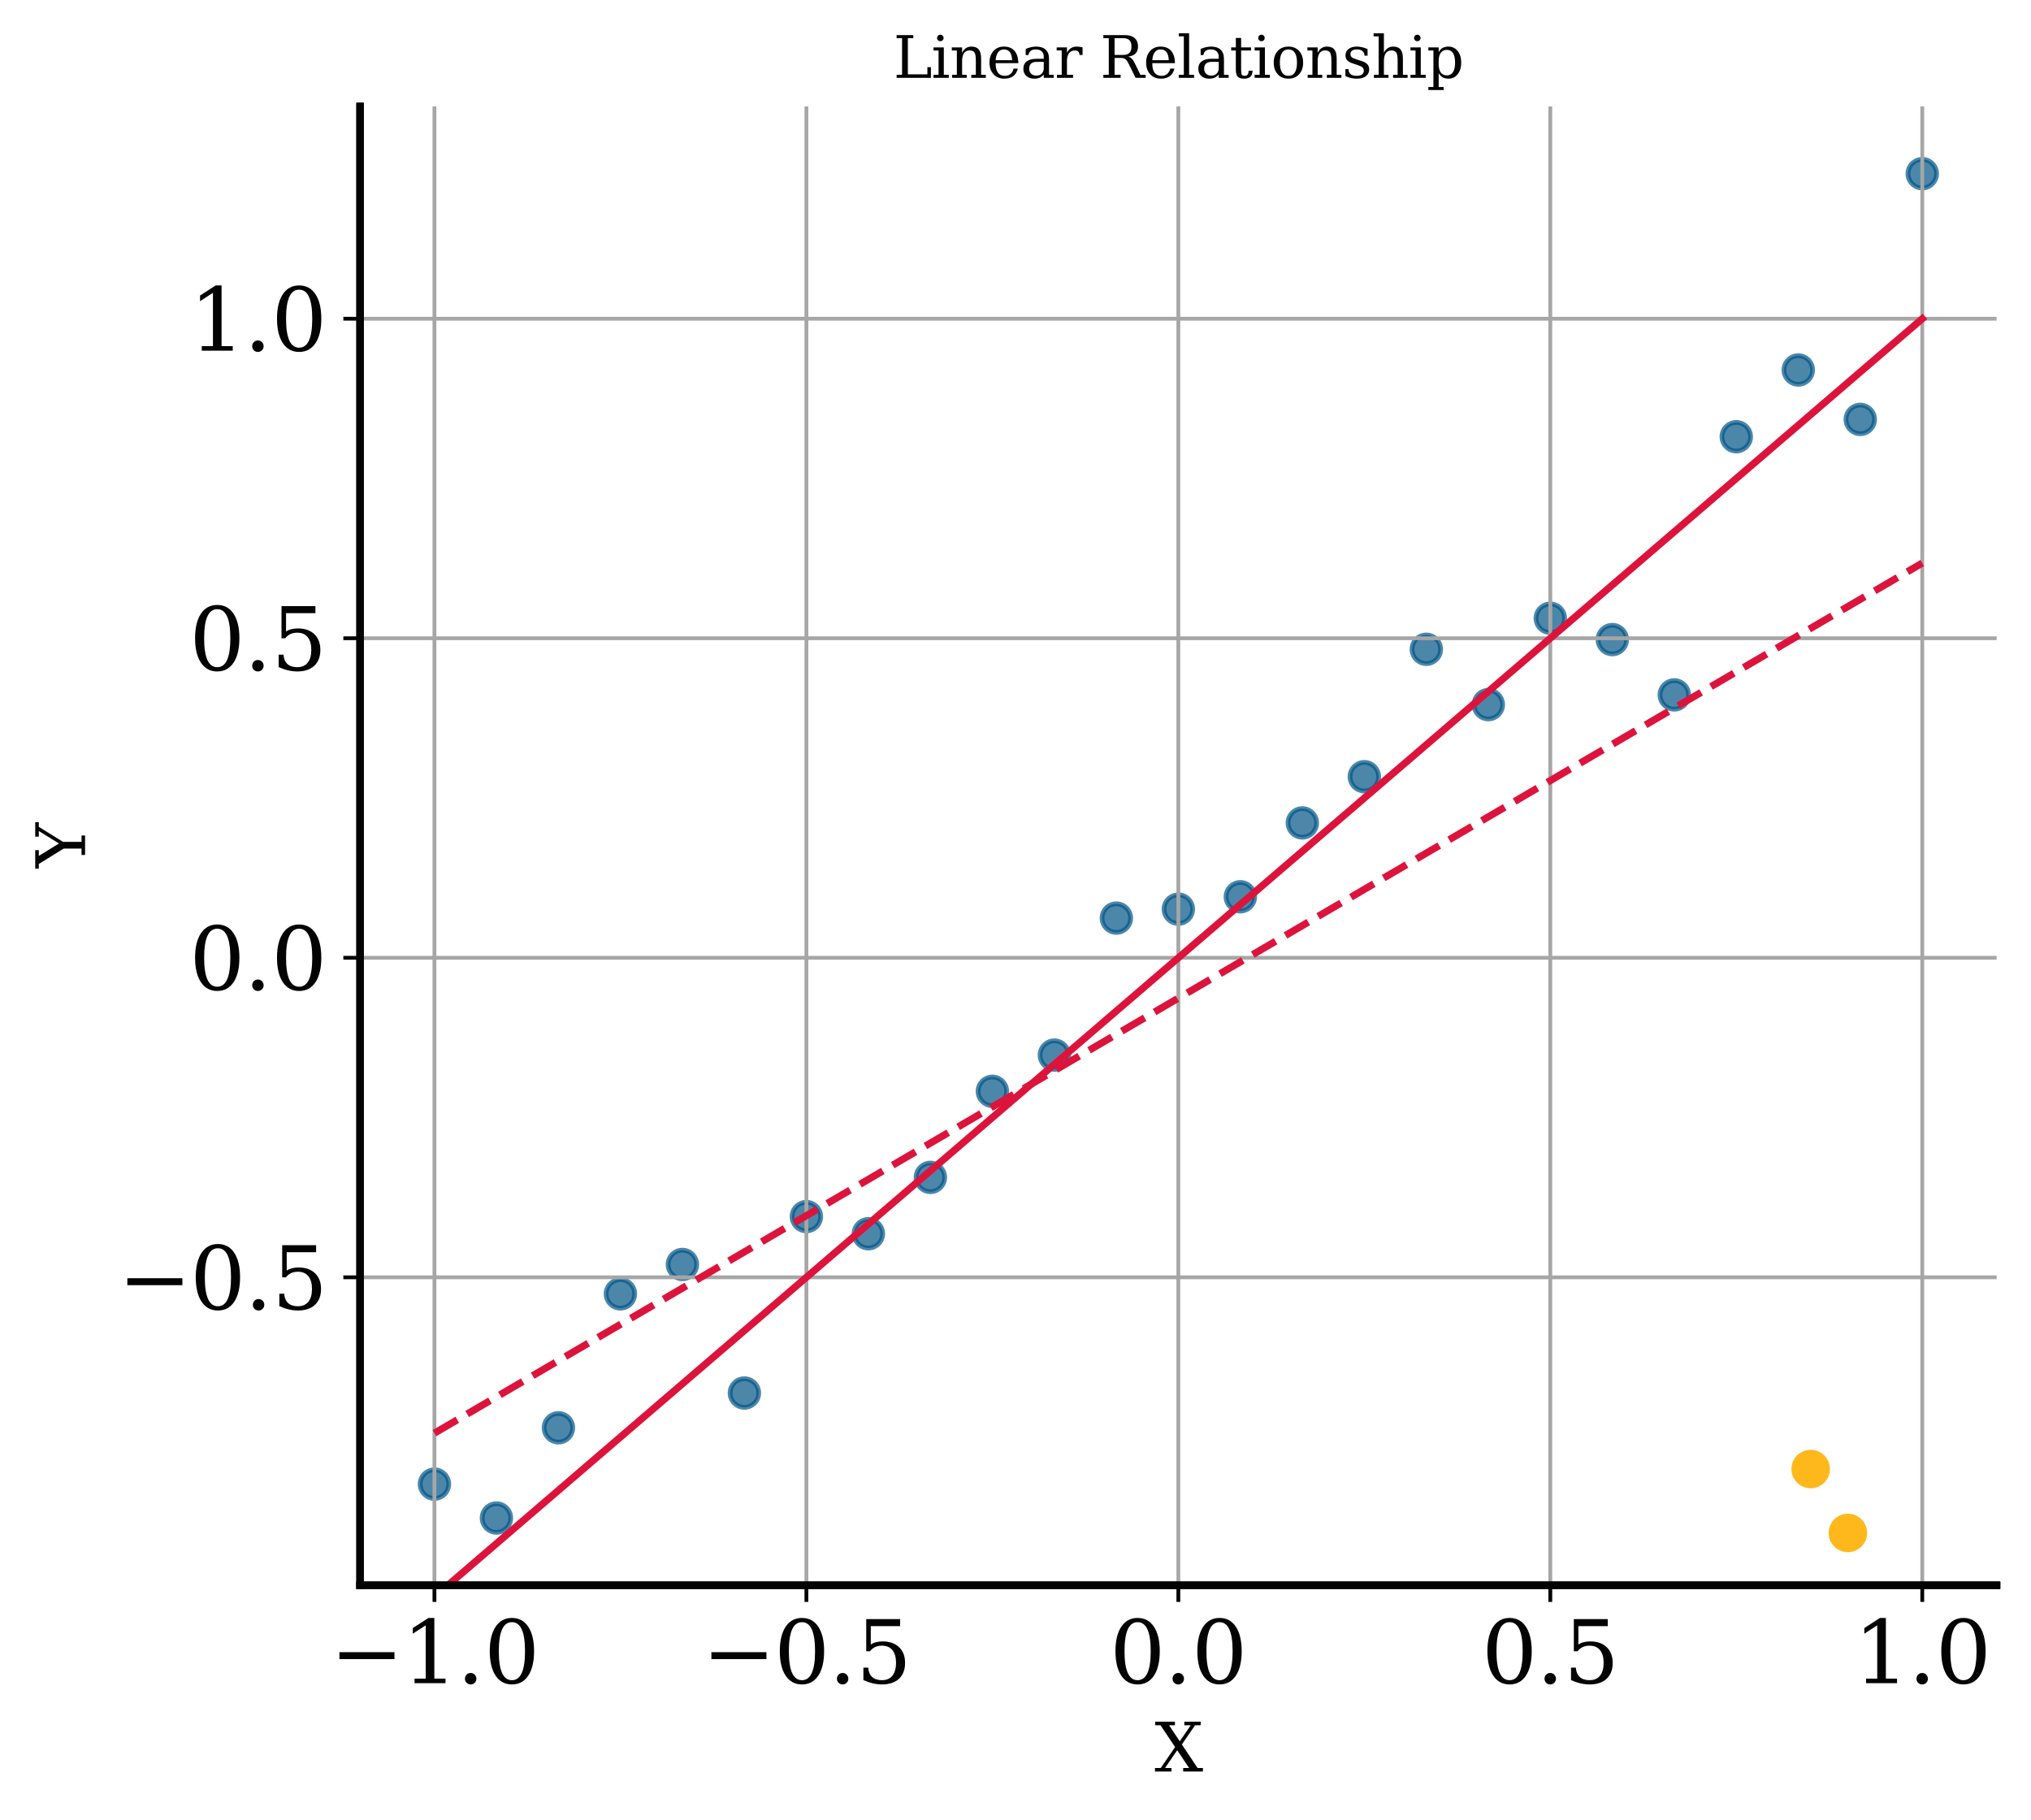 <?xml version="1.0" encoding="utf-8" standalone="no"?>
<!DOCTYPE svg PUBLIC "-//W3C//DTD SVG 1.1//EN"
  "http://www.w3.org/Graphics/SVG/1.1/DTD/svg11.dtd">
<svg xmlns:xlink="http://www.w3.org/1999/xlink" width="425.834pt" height="381.499pt" viewBox="0 0 425.834 381.499" xmlns="http://www.w3.org/2000/svg" version="1.1">
 <defs>
  <style type="text/css">*{stroke-linejoin: round; stroke-linecap: butt}</style>
 </defs>
 <g id="figure_1">
  <g id="patch_1">
   <path d="M 0 381.499 
L 425.834 381.499 
L 425.834 0 
L 0 0 
L 0 381.499 
z
" style="fill: none"/>
  </g>
  <g id="axes_1">
   <g id="patch_2">
    <path d="M 75.489 332.329 
L 418.634 332.329 
L 418.634 22.318 
L 75.489 22.318 
L 75.489 332.329 
z
" style="fill: none"/>
   </g>
   <g id="PathCollection_1">
    <defs>
     <path id="mcf4f4411d9" d="M 0 3 
C 0.796 3 1.559 2.684 2.121 2.121 
C 2.684 1.559 3 0.796 3 0 
C 3 -0.796 2.684 -1.559 2.121 -2.121 
C 1.559 -2.684 0.796 -3 0 -3 
C -0.796 -3 -1.559 -2.684 -2.121 -2.121 
C -2.684 -1.559 -3 -0.796 -3 0 
C -3 0.796 -2.684 1.559 -2.121 2.121 
C -1.559 2.684 -0.796 3 0 3 
z
" style="stroke: #005587; stroke-opacity: 0.7"/>
    </defs>
    <g clip-path="url(#p357caf2543)">
     <use xlink:href="#mcf4f4411d9" x="91.087" y="311.13" style="fill: #005587; fill-opacity: 0.7; stroke: #005587; stroke-opacity: 0.7"/>
     <use xlink:href="#mcf4f4411d9" x="104.085" y="318.238" style="fill: #005587; fill-opacity: 0.7; stroke: #005587; stroke-opacity: 0.7"/>
     <use xlink:href="#mcf4f4411d9" x="117.083" y="299.322" style="fill: #005587; fill-opacity: 0.7; stroke: #005587; stroke-opacity: 0.7"/>
     <use xlink:href="#mcf4f4411d9" x="130.08" y="271.248" style="fill: #005587; fill-opacity: 0.7; stroke: #005587; stroke-opacity: 0.7"/>
     <use xlink:href="#mcf4f4411d9" x="143.078" y="265.086" style="fill: #005587; fill-opacity: 0.7; stroke: #005587; stroke-opacity: 0.7"/>
     <use xlink:href="#mcf4f4411d9" x="156.076" y="292.034" style="fill: #005587; fill-opacity: 0.7; stroke: #005587; stroke-opacity: 0.7"/>
     <use xlink:href="#mcf4f4411d9" x="169.074" y="255.048" style="fill: #005587; fill-opacity: 0.7; stroke: #005587; stroke-opacity: 0.7"/>
     <use xlink:href="#mcf4f4411d9" x="182.072" y="258.64" style="fill: #005587; fill-opacity: 0.7; stroke: #005587; stroke-opacity: 0.7"/>
     <use xlink:href="#mcf4f4411d9" x="195.07" y="246.831" style="fill: #005587; fill-opacity: 0.7; stroke: #005587; stroke-opacity: 0.7"/>
     <use xlink:href="#mcf4f4411d9" x="208.068" y="228.783" style="fill: #005587; fill-opacity: 0.7; stroke: #005587; stroke-opacity: 0.7"/>
     <use xlink:href="#mcf4f4411d9" x="221.066" y="221.19" style="fill: #005587; fill-opacity: 0.7; stroke: #005587; stroke-opacity: 0.7"/>
     <use xlink:href="#mcf4f4411d9" x="234.064" y="192.472" style="fill: #005587; fill-opacity: 0.7; stroke: #005587; stroke-opacity: 0.7"/>
     <use xlink:href="#mcf4f4411d9" x="247.061" y="190.595" style="fill: #005587; fill-opacity: 0.7; stroke: #005587; stroke-opacity: 0.7"/>
     <use xlink:href="#mcf4f4411d9" x="260.059" y="187.996" style="fill: #005587; fill-opacity: 0.7; stroke: #005587; stroke-opacity: 0.7"/>
     <use xlink:href="#mcf4f4411d9" x="273.057" y="172.515" style="fill: #005587; fill-opacity: 0.7; stroke: #005587; stroke-opacity: 0.7"/>
     <use xlink:href="#mcf4f4411d9" x="286.055" y="162.827" style="fill: #005587; fill-opacity: 0.7; stroke: #005587; stroke-opacity: 0.7"/>
     <use xlink:href="#mcf4f4411d9" x="299.053" y="136.117" style="fill: #005587; fill-opacity: 0.7; stroke: #005587; stroke-opacity: 0.7"/>
     <use xlink:href="#mcf4f4411d9" x="312.051" y="147.717" style="fill: #005587; fill-opacity: 0.7; stroke: #005587; stroke-opacity: 0.7"/>
     <use xlink:href="#mcf4f4411d9" x="325.049" y="129.61" style="fill: #005587; fill-opacity: 0.7; stroke: #005587; stroke-opacity: 0.7"/>
     <use xlink:href="#mcf4f4411d9" x="338.047" y="134.083" style="fill: #005587; fill-opacity: 0.7; stroke: #005587; stroke-opacity: 0.7"/>
     <use xlink:href="#mcf4f4411d9" x="351.045" y="145.679" style="fill: #005587; fill-opacity: 0.7; stroke: #005587; stroke-opacity: 0.7"/>
     <use xlink:href="#mcf4f4411d9" x="364.042" y="91.555" style="fill: #005587; fill-opacity: 0.7; stroke: #005587; stroke-opacity: 0.7"/>
     <use xlink:href="#mcf4f4411d9" x="377.04" y="77.566" style="fill: #005587; fill-opacity: 0.7; stroke: #005587; stroke-opacity: 0.7"/>
     <use xlink:href="#mcf4f4411d9" x="390.038" y="87.925" style="fill: #005587; fill-opacity: 0.7; stroke: #005587; stroke-opacity: 0.7"/>
     <use xlink:href="#mcf4f4411d9" x="403.036" y="36.41" style="fill: #005587; fill-opacity: 0.7; stroke: #005587; stroke-opacity: 0.7"/>
    </g>
   </g>
   <g id="matplotlib.axis_1">
    <g id="xtick_1">
     <g id="line2d_1">
      <path d="M 91.087 332.329 
L 91.087 22.318 
" clip-path="url(#p357caf2543)" style="fill: none; stroke: #a6a6a6; stroke-width: 0.8; stroke-linecap: square"/>
     </g>
     <g id="line2d_2">
      <defs>
       <path id="mef39397bcf" d="M 0 0 
L 0 3.5 
" style="stroke: #030303; stroke-width: 0.8"/>
      </defs>
      <g>
       <use xlink:href="#mef39397bcf" x="91.087" y="332.329" style="fill: #030303; stroke: #030303; stroke-width: 0.8"/>
      </g>
     </g>
     <g id="text_1">
      <!-- $\mathdefault{−1.0}$ -->
      <g style="fill: #030303" transform="translate(69.217 353.007) scale(0.18 -0.18)">
       <defs>
        <path id="DejaVuSerif-2212" d="M 678 2259 
L 4684 2259 
L 4684 1753 
L 678 1753 
L 678 2259 
z
" transform="scale(0.016)"/>
        <path id="DejaVuSerif-31" d="M 909 0 
L 909 331 
L 1722 331 
L 1722 4213 
L 781 3603 
L 781 4013 
L 1919 4750 
L 2350 4750 
L 2350 331 
L 3163 331 
L 3163 0 
L 909 0 
z
" transform="scale(0.016)"/>
        <path id="DejaVuSerif-2e" d="M 603 325 
Q 603 500 722 622 
Q 841 744 1019 744 
Q 1191 744 1312 622 
Q 1434 500 1434 325 
Q 1434 153 1312 31 
Q 1191 -91 1019 -91 
Q 841 -91 722 29 
Q 603 150 603 325 
z
" transform="scale(0.016)"/>
        <path id="DejaVuSerif-30" d="M 2034 219 
Q 2513 219 2750 744 
Q 2988 1269 2988 2328 
Q 2988 3391 2750 3916 
Q 2513 4441 2034 4441 
Q 1556 4441 1318 3916 
Q 1081 3391 1081 2328 
Q 1081 1269 1318 744 
Q 1556 219 2034 219 
z
M 2034 -91 
Q 1275 -91 848 546 
Q 422 1184 422 2328 
Q 422 3475 848 4112 
Q 1275 4750 2034 4750 
Q 2797 4750 3222 4112 
Q 3647 3475 3647 2328 
Q 3647 1184 3222 546 
Q 2797 -91 2034 -91 
z
" transform="scale(0.016)"/>
       </defs>
       <use xlink:href="#DejaVuSerif-2212" transform="translate(0 0.781)"/>
       <use xlink:href="#DejaVuSerif-31" transform="translate(83.789 0.781)"/>
       <use xlink:href="#DejaVuSerif-2e" transform="translate(147.412 0.781)"/>
       <use xlink:href="#DejaVuSerif-30" transform="translate(179.199 0.781)"/>
      </g>
     </g>
    </g>
    <g id="xtick_2">
     <g id="line2d_3">
      <path d="M 169.074 332.329 
L 169.074 22.318 
" clip-path="url(#p357caf2543)" style="fill: none; stroke: #a6a6a6; stroke-width: 0.8; stroke-linecap: square"/>
     </g>
     <g id="line2d_4">
      <g>
       <use xlink:href="#mef39397bcf" x="169.074" y="332.329" style="fill: #030303; stroke: #030303; stroke-width: 0.8"/>
      </g>
     </g>
     <g id="text_2">
      <!-- $\mathdefault{−0.5}$ -->
      <g style="fill: #030303" transform="translate(147.204 353.007) scale(0.18 -0.18)">
       <defs>
        <path id="DejaVuSerif-35" d="M 3219 4666 
L 3219 4153 
L 1081 4153 
L 1081 2816 
Q 1244 2928 1461 2984 
Q 1678 3041 1947 3041 
Q 2703 3041 3140 2622 
Q 3578 2203 3578 1478 
Q 3578 738 3136 323 
Q 2694 -91 1894 -91 
Q 1572 -91 1234 -12 
Q 897 66 544 225 
L 544 1131 
L 897 1131 
Q 925 688 1179 453 
Q 1434 219 1894 219 
Q 2388 219 2653 544 
Q 2919 869 2919 1478 
Q 2919 2084 2655 2407 
Q 2391 2731 1894 2731 
Q 1613 2731 1398 2631 
Q 1184 2531 1019 2322 
L 750 2322 
L 750 4666 
L 3219 4666 
z
" transform="scale(0.016)"/>
       </defs>
       <use xlink:href="#DejaVuSerif-2212" transform="translate(0 0.781)"/>
       <use xlink:href="#DejaVuSerif-30" transform="translate(83.789 0.781)"/>
       <use xlink:href="#DejaVuSerif-2e" transform="translate(147.412 0.781)"/>
       <use xlink:href="#DejaVuSerif-35" transform="translate(179.199 0.781)"/>
      </g>
     </g>
    </g>
    <g id="xtick_3">
     <g id="line2d_5">
      <path d="M 247.061 332.329 
L 247.061 22.318 
" clip-path="url(#p357caf2543)" style="fill: none; stroke: #a6a6a6; stroke-width: 0.8; stroke-linecap: square"/>
     </g>
     <g id="line2d_6">
      <g>
       <use xlink:href="#mef39397bcf" x="247.061" y="332.329" style="fill: #030303; stroke: #030303; stroke-width: 0.8"/>
      </g>
     </g>
     <g id="text_3">
      <!-- $\mathdefault{0.0}$ -->
      <g style="fill: #030303" transform="translate(232.661 353.007) scale(0.18 -0.18)">
       <use xlink:href="#DejaVuSerif-30" transform="translate(0 0.781)"/>
       <use xlink:href="#DejaVuSerif-2e" transform="translate(63.623 0.781)"/>
       <use xlink:href="#DejaVuSerif-30" transform="translate(95.41 0.781)"/>
      </g>
     </g>
    </g>
    <g id="xtick_4">
     <g id="line2d_7">
      <path d="M 325.049 332.329 
L 325.049 22.318 
" clip-path="url(#p357caf2543)" style="fill: none; stroke: #a6a6a6; stroke-width: 0.8; stroke-linecap: square"/>
     </g>
     <g id="line2d_8">
      <g>
       <use xlink:href="#mef39397bcf" x="325.049" y="332.329" style="fill: #030303; stroke: #030303; stroke-width: 0.8"/>
      </g>
     </g>
     <g id="text_4">
      <!-- $\mathdefault{0.5}$ -->
      <g style="fill: #030303" transform="translate(310.649 353.007) scale(0.18 -0.18)">
       <use xlink:href="#DejaVuSerif-30" transform="translate(0 0.781)"/>
       <use xlink:href="#DejaVuSerif-2e" transform="translate(63.623 0.781)"/>
       <use xlink:href="#DejaVuSerif-35" transform="translate(95.41 0.781)"/>
      </g>
     </g>
    </g>
    <g id="xtick_5">
     <g id="line2d_9">
      <path d="M 403.036 332.329 
L 403.036 22.318 
" clip-path="url(#p357caf2543)" style="fill: none; stroke: #a6a6a6; stroke-width: 0.8; stroke-linecap: square"/>
     </g>
     <g id="line2d_10">
      <g>
       <use xlink:href="#mef39397bcf" x="403.036" y="332.329" style="fill: #030303; stroke: #030303; stroke-width: 0.8"/>
      </g>
     </g>
     <g id="text_5">
      <!-- $\mathdefault{1.0}$ -->
      <g style="fill: #030303" transform="translate(388.636 353.007) scale(0.18 -0.18)">
       <use xlink:href="#DejaVuSerif-31" transform="translate(0 0.781)"/>
       <use xlink:href="#DejaVuSerif-2e" transform="translate(63.623 0.781)"/>
       <use xlink:href="#DejaVuSerif-30" transform="translate(95.41 0.781)"/>
      </g>
     </g>
    </g>
    <g id="text_6">
     <!-- X -->
     <g style="fill: #030303" transform="translate(242.078 371.388) scale(0.14 -0.14)">
      <defs>
       <path id="DejaVuSerif-58" d="M 2119 1997 
L 978 331 
L 1581 331 
L 1581 0 
L 38 0 
L 38 331 
L 575 331 
L 1919 2291 
L 556 4331 
L 56 4331 
L 56 4666 
L 1906 4666 
L 1906 4331 
L 1356 4331 
L 2356 2828 
L 3384 4331 
L 2784 4331 
L 2784 4666 
L 4313 4666 
L 4313 4331 
L 3788 4331 
L 2553 2534 
L 4025 331 
L 4525 331 
L 4525 0 
L 2675 0 
L 2675 331 
L 3231 331 
L 2119 1997 
z
" transform="scale(0.016)"/>
      </defs>
      <use xlink:href="#DejaVuSerif-58"/>
     </g>
    </g>
   </g>
   <g id="matplotlib.axis_2">
    <g id="ytick_1">
     <g id="line2d_11">
      <path d="M 75.489 267.777 
L 418.634 267.777 
" clip-path="url(#p357caf2543)" style="fill: none; stroke: #a6a6a6; stroke-width: 0.8; stroke-linecap: square"/>
     </g>
     <g id="line2d_12">
      <defs>
       <path id="mf38c4e09d0" d="M 0 0 
L -3.5 0 
" style="stroke: #030303; stroke-width: 0.8"/>
      </defs>
      <g>
       <use xlink:href="#mf38c4e09d0" x="75.489" y="267.777" style="fill: #030303; stroke: #030303; stroke-width: 0.8"/>
      </g>
     </g>
     <g id="text_7">
      <!-- $\mathdefault{−0.5}$ -->
      <g style="fill: #030303" transform="translate(24.749 274.616) scale(0.18 -0.18)">
       <use xlink:href="#DejaVuSerif-2212" transform="translate(0 0.781)"/>
       <use xlink:href="#DejaVuSerif-30" transform="translate(83.789 0.781)"/>
       <use xlink:href="#DejaVuSerif-2e" transform="translate(147.412 0.781)"/>
       <use xlink:href="#DejaVuSerif-35" transform="translate(179.199 0.781)"/>
      </g>
     </g>
    </g>
    <g id="ytick_2">
     <g id="line2d_13">
      <path d="M 75.489 200.791 
L 418.634 200.791 
" clip-path="url(#p357caf2543)" style="fill: none; stroke: #a6a6a6; stroke-width: 0.8; stroke-linecap: square"/>
     </g>
     <g id="line2d_14">
      <g>
       <use xlink:href="#mf38c4e09d0" x="75.489" y="200.791" style="fill: #030303; stroke: #030303; stroke-width: 0.8"/>
      </g>
     </g>
     <g id="text_8">
      <!-- $\mathdefault{0.0}$ -->
      <g style="fill: #030303" transform="translate(39.689 207.629) scale(0.18 -0.18)">
       <use xlink:href="#DejaVuSerif-30" transform="translate(0 0.781)"/>
       <use xlink:href="#DejaVuSerif-2e" transform="translate(63.623 0.781)"/>
       <use xlink:href="#DejaVuSerif-30" transform="translate(95.41 0.781)"/>
      </g>
     </g>
    </g>
    <g id="ytick_3">
     <g id="line2d_15">
      <path d="M 75.489 133.804 
L 418.634 133.804 
" clip-path="url(#p357caf2543)" style="fill: none; stroke: #a6a6a6; stroke-width: 0.8; stroke-linecap: square"/>
     </g>
     <g id="line2d_16">
      <g>
       <use xlink:href="#mf38c4e09d0" x="75.489" y="133.804" style="fill: #030303; stroke: #030303; stroke-width: 0.8"/>
      </g>
     </g>
     <g id="text_9">
      <!-- $\mathdefault{0.5}$ -->
      <g style="fill: #030303" transform="translate(39.689 140.643) scale(0.18 -0.18)">
       <use xlink:href="#DejaVuSerif-30" transform="translate(0 0.781)"/>
       <use xlink:href="#DejaVuSerif-2e" transform="translate(63.623 0.781)"/>
       <use xlink:href="#DejaVuSerif-35" transform="translate(95.41 0.781)"/>
      </g>
     </g>
    </g>
    <g id="ytick_4">
     <g id="line2d_17">
      <path d="M 75.489 66.818 
L 418.634 66.818 
" clip-path="url(#p357caf2543)" style="fill: none; stroke: #a6a6a6; stroke-width: 0.8; stroke-linecap: square"/>
     </g>
     <g id="line2d_18">
      <g>
       <use xlink:href="#mf38c4e09d0" x="75.489" y="66.818" style="fill: #030303; stroke: #030303; stroke-width: 0.8"/>
      </g>
     </g>
     <g id="text_10">
      <!-- $\mathdefault{1.0}$ -->
      <g style="fill: #030303" transform="translate(39.689 73.657) scale(0.18 -0.18)">
       <use xlink:href="#DejaVuSerif-31" transform="translate(0 0.781)"/>
       <use xlink:href="#DejaVuSerif-2e" transform="translate(63.623 0.781)"/>
       <use xlink:href="#DejaVuSerif-30" transform="translate(95.41 0.781)"/>
      </g>
     </g>
    </g>
    <g id="text_11">
     <!-- Y -->
     <g style="fill: #030303" transform="translate(17.838 181.945) rotate(-90) scale(0.14 -0.14)">
      <defs>
       <path id="DejaVuSerif-59" d="M 1209 0 
L 1209 331 
L 1806 331 
L 1806 2009 
L 366 4331 
L -72 4331 
L -72 4666 
L 1663 4666 
L 1663 4331 
L 1119 4331 
L 2284 2444 
L 3450 4331 
L 2925 4331 
L 2925 4666 
L 4281 4666 
L 4281 4331 
L 3841 4331 
L 2438 2069 
L 2438 331 
L 3034 331 
L 3034 0 
L 1209 0 
z
" transform="scale(0.016)"/>
      </defs>
      <use xlink:href="#DejaVuSerif-59"/>
     </g>
    </g>
   </g>
   <g id="patch_3">
    <path d="M 75.489 332.329 
L 75.489 22.318 
" style="fill: none; stroke: #030303; stroke-width: 1.5; stroke-linejoin: miter; stroke-linecap: square"/>
   </g>
   <g id="patch_4">
    <path d="M 75.489 332.329 
L 418.634 332.329 
" style="fill: none; stroke: #030303; stroke-width: 1.5; stroke-linejoin: miter; stroke-linecap: square"/>
   </g>
   <g id="text_12">
    <!-- Linear Relationship -->
    <g style="fill: #030303" transform="translate(187.315 16.318) scale(0.12 -0.12)">
     <defs>
      <path id="DejaVuSerif-4c" d="M 353 0 
L 353 331 
L 947 331 
L 947 4331 
L 353 4331 
L 353 4666 
L 2175 4666 
L 2175 4331 
L 1581 4331 
L 1581 384 
L 3713 384 
L 3713 1166 
L 4097 1166 
L 4097 0 
L 353 0 
z
" transform="scale(0.016)"/>
      <path id="DejaVuSerif-69" d="M 622 4353 
Q 622 4497 726 4603 
Q 831 4709 978 4709 
Q 1122 4709 1226 4603 
Q 1331 4497 1331 4353 
Q 1331 4206 1228 4103 
Q 1125 4000 978 4000 
Q 831 4000 726 4103 
Q 622 4206 622 4353 
z
M 1356 331 
L 1900 331 
L 1900 0 
L 231 0 
L 231 331 
L 781 331 
L 781 2988 
L 231 2988 
L 231 3322 
L 1356 3322 
L 1356 331 
z
" transform="scale(0.016)"/>
      <path id="DejaVuSerif-6e" d="M 263 0 
L 263 331 
L 781 331 
L 781 2988 
L 231 2988 
L 231 3322 
L 1356 3322 
L 1356 2731 
Q 1516 3069 1770 3241 
Q 2025 3413 2363 3413 
Q 2913 3413 3172 3097 
Q 3431 2781 3431 2113 
L 3431 331 
L 3944 331 
L 3944 0 
L 2356 0 
L 2356 331 
L 2853 331 
L 2853 1931 
Q 2853 2541 2703 2767 
Q 2553 2994 2175 2994 
Q 1775 2994 1565 2701 
Q 1356 2409 1356 1850 
L 1356 331 
L 1856 331 
L 1856 0 
L 263 0 
z
" transform="scale(0.016)"/>
      <path id="DejaVuSerif-65" d="M 3469 1600 
L 991 1600 
L 991 1575 
Q 991 903 1244 561 
Q 1497 219 1991 219 
Q 2369 219 2611 417 
Q 2853 616 2950 1006 
L 3413 1006 
Q 3275 459 2904 184 
Q 2534 -91 1931 -91 
Q 1203 -91 761 389 
Q 319 869 319 1663 
Q 319 2450 753 2931 
Q 1188 3413 1894 3413 
Q 2647 3413 3050 2948 
Q 3453 2484 3469 1600 
z
M 2791 1931 
Q 2772 2513 2545 2808 
Q 2319 3103 1894 3103 
Q 1497 3103 1269 2806 
Q 1041 2509 991 1931 
L 2791 1931 
z
" transform="scale(0.016)"/>
      <path id="DejaVuSerif-61" d="M 2547 1044 
L 2547 1747 
L 1806 1747 
Q 1378 1747 1168 1562 
Q 959 1378 959 997 
Q 959 650 1171 447 
Q 1384 244 1747 244 
Q 2106 244 2326 466 
Q 2547 688 2547 1044 
z
M 3122 2075 
L 3122 331 
L 3634 331 
L 3634 0 
L 2547 0 
L 2547 359 
Q 2356 128 2106 18 
Q 1856 -91 1522 -91 
Q 969 -91 644 203 
Q 319 497 319 997 
Q 319 1513 691 1797 
Q 1063 2081 1741 2081 
L 2547 2081 
L 2547 2309 
Q 2547 2688 2317 2895 
Q 2088 3103 1672 3103 
Q 1328 3103 1125 2947 
Q 922 2791 872 2484 
L 575 2484 
L 575 3156 
Q 875 3284 1158 3348 
Q 1441 3413 1709 3413 
Q 2400 3413 2761 3070 
Q 3122 2728 3122 2075 
z
" transform="scale(0.016)"/>
      <path id="DejaVuSerif-72" d="M 3059 3328 
L 3059 2497 
L 2728 2497 
Q 2713 2744 2591 2866 
Q 2469 2988 2234 2988 
Q 1809 2988 1582 2694 
Q 1356 2400 1356 1850 
L 1356 331 
L 2022 331 
L 2022 0 
L 263 0 
L 263 331 
L 781 331 
L 781 2994 
L 231 2994 
L 231 3322 
L 1356 3322 
L 1356 2731 
Q 1525 3078 1790 3245 
Q 2056 3413 2438 3413 
Q 2578 3413 2733 3391 
Q 2888 3369 3059 3328 
z
" transform="scale(0.016)"/>
      <path id="DejaVuSerif-20" transform="scale(0.016)"/>
      <path id="DejaVuSerif-52" d="M 3066 2316 
Q 3284 2256 3442 2114 
Q 3600 1972 3725 1716 
L 4403 331 
L 4972 331 
L 4972 0 
L 3872 0 
L 3144 1484 
Q 2934 1916 2759 2042 
Q 2584 2169 2278 2169 
L 1581 2169 
L 1581 331 
L 2241 331 
L 2241 0 
L 353 0 
L 353 331 
L 947 331 
L 947 4331 
L 353 4331 
L 353 4666 
L 2719 4666 
Q 3400 4666 3770 4341 
Q 4141 4016 4141 3419 
Q 4141 2938 3870 2661 
Q 3600 2384 3066 2316 
z
M 1581 2503 
L 2503 2503 
Q 2975 2503 3200 2726 
Q 3425 2950 3425 3419 
Q 3425 3888 3200 4109 
Q 2975 4331 2503 4331 
L 1581 4331 
L 1581 2503 
z
" transform="scale(0.016)"/>
      <path id="DejaVuSerif-6c" d="M 1313 331 
L 1856 331 
L 1856 0 
L 184 0 
L 184 331 
L 738 331 
L 738 4531 
L 184 4531 
L 184 4863 
L 1313 4863 
L 1313 331 
z
" transform="scale(0.016)"/>
      <path id="DejaVuSerif-74" d="M 691 2988 
L 184 2988 
L 184 3322 
L 691 3322 
L 691 4353 
L 1269 4353 
L 1269 3322 
L 2350 3322 
L 2350 2988 
L 1269 2988 
L 1269 878 
Q 1269 456 1350 337 
Q 1431 219 1650 219 
Q 1875 219 1978 351 
Q 2081 484 2088 781 
L 2522 781 
Q 2497 328 2275 118 
Q 2053 -91 1600 -91 
Q 1103 -91 897 129 
Q 691 350 691 878 
L 691 2988 
z
" transform="scale(0.016)"/>
      <path id="DejaVuSerif-6f" d="M 1925 219 
Q 2388 219 2623 584 
Q 2859 950 2859 1663 
Q 2859 2375 2623 2739 
Q 2388 3103 1925 3103 
Q 1463 3103 1227 2739 
Q 991 2375 991 1663 
Q 991 950 1228 584 
Q 1466 219 1925 219 
z
M 1925 -91 
Q 1200 -91 759 389 
Q 319 869 319 1663 
Q 319 2456 758 2934 
Q 1197 3413 1925 3413 
Q 2653 3413 3092 2934 
Q 3531 2456 3531 1663 
Q 3531 869 3092 389 
Q 2653 -91 1925 -91 
z
" transform="scale(0.016)"/>
      <path id="DejaVuSerif-73" d="M 359 184 
L 359 959 
L 691 959 
Q 703 588 923 403 
Q 1144 219 1575 219 
Q 1963 219 2166 364 
Q 2369 509 2369 788 
Q 2369 1006 2220 1140 
Q 2072 1275 1594 1428 
L 1178 1569 
Q 750 1706 558 1912 
Q 366 2119 366 2438 
Q 366 2894 700 3153 
Q 1034 3413 1625 3413 
Q 1888 3413 2178 3344 
Q 2469 3275 2778 3144 
L 2778 2419 
L 2447 2419 
Q 2434 2741 2221 2922 
Q 2009 3103 1644 3103 
Q 1281 3103 1095 2975 
Q 909 2847 909 2591 
Q 909 2381 1050 2254 
Q 1191 2128 1613 1997 
L 2069 1856 
Q 2541 1709 2748 1489 
Q 2956 1269 2956 922 
Q 2956 450 2595 179 
Q 2234 -91 1600 -91 
Q 1278 -91 972 -22 
Q 666 47 359 184 
z
" transform="scale(0.016)"/>
      <path id="DejaVuSerif-68" d="M 263 0 
L 263 331 
L 781 331 
L 781 4531 
L 231 4531 
L 231 4863 
L 1356 4863 
L 1356 2731 
Q 1516 3069 1770 3241 
Q 2025 3413 2363 3413 
Q 2913 3413 3172 3097 
Q 3431 2781 3431 2113 
L 3431 331 
L 3944 331 
L 3944 0 
L 2356 0 
L 2356 331 
L 2853 331 
L 2853 1931 
Q 2853 2541 2704 2764 
Q 2556 2988 2175 2988 
Q 1775 2988 1565 2697 
Q 1356 2406 1356 1850 
L 1356 331 
L 1856 331 
L 1856 0 
L 263 0 
z
" transform="scale(0.016)"/>
      <path id="DejaVuSerif-70" d="M 1313 1825 
L 1313 1497 
Q 1313 897 1542 583 
Q 1772 269 2209 269 
Q 2650 269 2876 622 
Q 3103 975 3103 1663 
Q 3103 2353 2876 2703 
Q 2650 3053 2209 3053 
Q 1772 3053 1542 2737 
Q 1313 2422 1313 1825 
z
M 738 2988 
L 184 2988 
L 184 3322 
L 1313 3322 
L 1313 2803 
Q 1481 3116 1742 3264 
Q 2003 3413 2388 3413 
Q 3000 3413 3387 2928 
Q 3775 2444 3775 1663 
Q 3775 881 3387 395 
Q 3000 -91 2388 -91 
Q 2003 -91 1742 57 
Q 1481 206 1313 519 
L 1313 -997 
L 1856 -997 
L 1856 -1331 
L 184 -1331 
L 184 -997 
L 738 -997 
L 738 2988 
z
" transform="scale(0.016)"/>
     </defs>
     <use xlink:href="#DejaVuSerif-4c"/>
     <use xlink:href="#DejaVuSerif-69" transform="translate(66.406 0)"/>
     <use xlink:href="#DejaVuSerif-6e" transform="translate(98.389 0)"/>
     <use xlink:href="#DejaVuSerif-65" transform="translate(162.793 0)"/>
     <use xlink:href="#DejaVuSerif-61" transform="translate(221.973 0)"/>
     <use xlink:href="#DejaVuSerif-72" transform="translate(281.592 0)"/>
     <use xlink:href="#DejaVuSerif-20" transform="translate(329.395 0)"/>
     <use xlink:href="#DejaVuSerif-52" transform="translate(361.182 0)"/>
     <use xlink:href="#DejaVuSerif-65" transform="translate(436.475 0)"/>
     <use xlink:href="#DejaVuSerif-6c" transform="translate(495.654 0)"/>
     <use xlink:href="#DejaVuSerif-61" transform="translate(527.637 0)"/>
     <use xlink:href="#DejaVuSerif-74" transform="translate(587.256 0)"/>
     <use xlink:href="#DejaVuSerif-69" transform="translate(627.441 0)"/>
     <use xlink:href="#DejaVuSerif-6f" transform="translate(659.424 0)"/>
     <use xlink:href="#DejaVuSerif-6e" transform="translate(719.629 0)"/>
     <use xlink:href="#DejaVuSerif-73" transform="translate(784.033 0)"/>
     <use xlink:href="#DejaVuSerif-68" transform="translate(835.352 0)"/>
     <use xlink:href="#DejaVuSerif-69" transform="translate(899.756 0)"/>
     <use xlink:href="#DejaVuSerif-70" transform="translate(931.738 0)"/>
    </g>
   </g>
  </g>
  <g id="axes_2">
   <g id="matplotlib.axis_3"/>
   <g id="line2d_19">
    <path d="M 91.087 334.763 
L 104.085 323.599 
L 117.083 312.435 
L 130.08 301.27 
L 143.078 290.106 
L 156.076 278.941 
L 169.074 267.777 
L 182.072 256.613 
L 195.07 245.448 
L 208.068 234.284 
L 221.066 223.119 
L 234.064 211.955 
L 247.061 200.791 
L 260.059 189.626 
L 273.057 178.462 
L 286.055 167.298 
L 299.053 156.133 
L 312.051 144.969 
L 325.049 133.804 
L 338.047 122.64 
L 351.045 111.476 
L 364.042 100.311 
L 377.04 89.147 
L 390.038 77.982 
L 403.036 66.818 
" clip-path="url(#p357caf2543)" style="fill: none; stroke: #dc143c; stroke-width: 1.5; stroke-linecap: square"/>
   </g>
   <g id="patch_5">
    <path d="M 75.489 332.329 
L 75.489 22.318 
" style="fill: none; stroke: #030303; stroke-width: 1.5; stroke-linejoin: miter; stroke-linecap: square"/>
   </g>
   <g id="patch_6">
    <path d="M 75.489 332.329 
L 418.634 332.329 
" style="fill: none; stroke: #030303; stroke-width: 1.5; stroke-linejoin: miter; stroke-linecap: square"/>
   </g>
  </g>
  <g id="axes_3">
   <g id="PathCollection_2">
    <defs>
     <path id="m61c418333b" d="M 0 3.536 
C 0.938 3.536 1.837 3.163 2.5 2.5 
C 3.163 1.837 3.536 0.938 3.536 0 
C 3.536 -0.938 3.163 -1.837 2.5 -2.5 
C 1.837 -3.163 0.938 -3.536 0 -3.536 
C -0.938 -3.536 -1.837 -3.163 -2.5 -2.5 
C -3.163 -1.837 -3.536 -0.938 -3.536 0 
C -3.536 0.938 -3.163 1.837 -2.5 2.5 
C -1.837 3.163 -0.938 3.536 0 3.536 
z
" style="stroke: #ffb81c"/>
    </defs>
    <g clip-path="url(#p357caf2543)">
     <use xlink:href="#m61c418333b" x="379.64" y="307.969" style="fill: #ffb81c; stroke: #ffb81c"/>
     <use xlink:href="#m61c418333b" x="387.439" y="321.366" style="fill: #ffb81c; stroke: #ffb81c"/>
    </g>
   </g>
   <g id="matplotlib.axis_4"/>
   <g id="patch_7">
    <path d="M 75.489 332.329 
L 75.489 22.318 
" style="fill: none; stroke: #030303; stroke-width: 1.5; stroke-linejoin: miter; stroke-linecap: square"/>
   </g>
   <g id="patch_8">
    <path d="M 75.489 332.329 
L 418.634 332.329 
" style="fill: none; stroke: #030303; stroke-width: 1.5; stroke-linejoin: miter; stroke-linecap: square"/>
   </g>
  </g>
  <g id="axes_4">
   <g id="matplotlib.axis_5"/>
   <g id="line2d_20">
    <path d="M 91.087 300.447 
L 104.085 292.847 
L 117.083 285.246 
L 130.08 277.646 
L 143.078 270.046 
L 156.076 262.445 
L 169.074 254.845 
L 182.072 247.245 
L 195.07 239.644 
L 208.068 232.044 
L 221.066 224.444 
L 234.064 216.843 
L 247.061 209.243 
L 260.059 201.643 
L 273.057 194.042 
L 286.055 186.442 
L 299.053 178.842 
L 312.051 171.241 
L 325.049 163.641 
L 338.047 156.041 
L 351.045 148.44 
L 364.042 140.84 
L 377.04 133.24 
L 390.038 125.639 
L 403.036 118.039 
" clip-path="url(#p357caf2543)" style="fill: none; stroke-dasharray: 5.55,2.4; stroke-dashoffset: 0; stroke: #dc143c; stroke-width: 1.5"/>
   </g>
   <g id="patch_9">
    <path d="M 75.489 332.329 
L 75.489 22.318 
" style="fill: none; stroke: #030303; stroke-width: 1.5; stroke-linejoin: miter; stroke-linecap: square"/>
   </g>
   <g id="patch_10">
    <path d="M 75.489 332.329 
L 418.634 332.329 
" style="fill: none; stroke: #030303; stroke-width: 1.5; stroke-linejoin: miter; stroke-linecap: square"/>
   </g>
  </g>
 </g>
 <defs>
  <clipPath id="p357caf2543">
   <rect x="75.489" y="22.318" width="343.144" height="310.011"/>
  </clipPath>
 </defs>
</svg>
